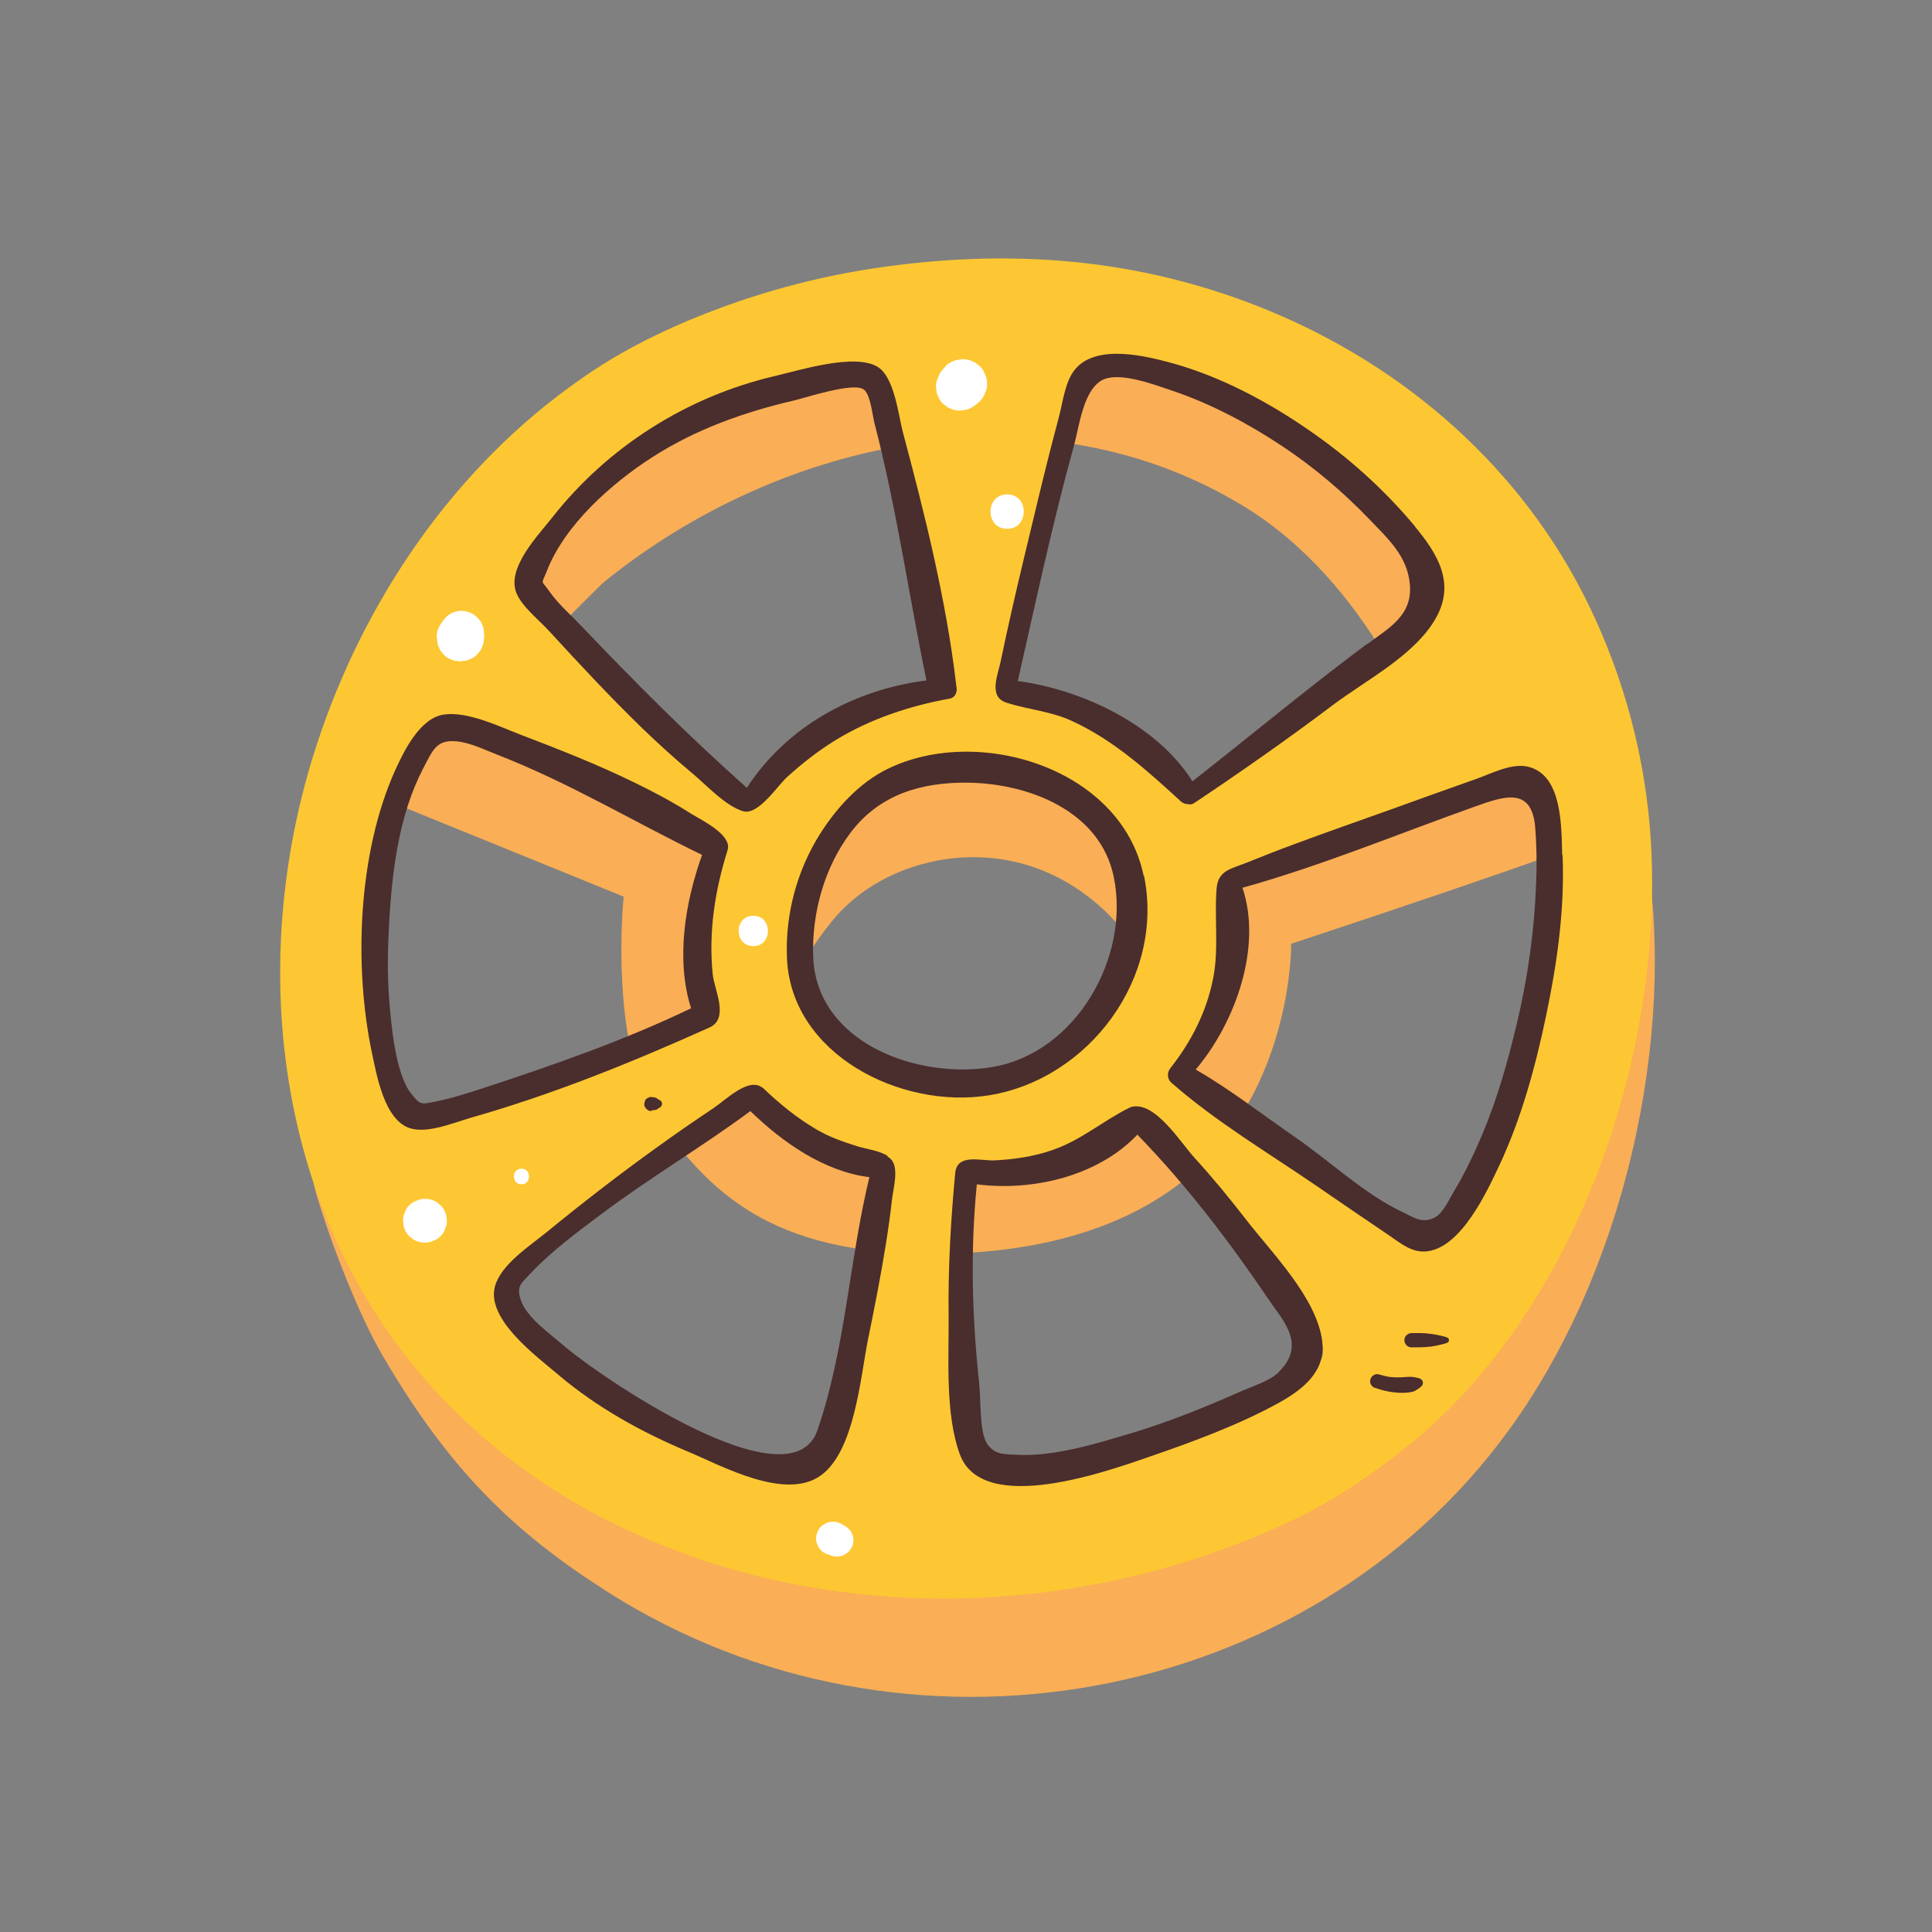 <?xml version="1.0" encoding="UTF-8"?>
<svg id="Capa_2" data-name="Capa 2" xmlns="http://www.w3.org/2000/svg" viewBox="0 0 100 100">
  <rect x="0" y="0" width="100" height="100" fill="#808080" stroke="none"/>
  <defs>
    <style>
      .cls-1 {
        fill: #fff;
      }

      .cls-2 {
        fill: #fdc733;
      }

      .cls-3 {
        fill: none;
      }

      .cls-4 {
        fill: #4a2d2d;
      }

      .cls-5 {
        fill: #faae55;
      }
    </style>
  </defs>
  <g id="COLOR">
    <g>
      <rect class="cls-3" width="100" height="100"/>
      <g>
        <g>
          <g>
            <path class="cls-5" d="M34.36,58.41c2.34,2.95,5.23,6.58,14.16,6.49,9.2-.09,13.35-3.81,15.15-6.31,3.25-4.51,3.16-9.74,3.16-9.74,0,0,16.14-5.32,16.41-5.77.27-.45-2.44-7.12-4.42-6.76-1.98.36-16.77,7.31-16.96,7.67-.18.36.99,8.03-4.24,10.37-5.23,2.34-12.09,3.7-14.61,2.34-2.53-1.35-4.24-3.43-4.24-3.43,0,0,0-9.38-.36-10.37s-16.59-8.48-17.41-7.94-2.25,5.95-1.8,6.13,13.08,5.32,13.08,5.32c0,0-.86,8.29,2.07,12Z"/>
            <path class="cls-5" d="M15.51,54.72c.53,1.06.34,3.17.57,4.37.28,1.45-.1,1.43.33,2.84.73,2.43,2.14,6.11,3.43,8.3,3.47,5.91,6.75,9.07,11.63,12.18,15.33,9.74,36.16,6,46.63-8.39,6.49-8.93,8.78-21.75,6.94-30.75,0,0-3.38,25.6-20.72,32.33-17.34,6.73-34.84-.17-38.38-3.53-3.53-3.37-10.43-17.34-10.43-17.34Z"/>
            <path class="cls-5" d="M26.88,34.27c.27.08,3.93-3.78,4.44-4.19,9.18-7.4,22.57-10.29,33.08-3.86,3.18,1.94,5.59,4.87,7.31,7.76l6.31-3.88s-6.76-11-18.31-13.26c-11.54-2.25-21.46.27-27.6,3.97-6.13,3.7-9.47,12.09-9.47,12.09l4.24,1.38Z"/>
            <path class="cls-5" d="M50.23,37.49c-11.36.95-9.71,15.43-9.71,15.43.3-2.02,1.37-3.85,2.68-5.4,1.68-1.98,4.34-3.08,6.92-3.15,4.15-.11,7.59,2.38,9.44,5.97h.14s1.89-13.8-9.47-12.85Z"/>
            <g>
              <path class="cls-3" d="M41.13,48.92c.13,5.59,5.87,7.68,10.69,6.76,4.61-.88,7.81-5.36,6.82-10.04-.86-4.09-5.14-6.35-9.09-6.02-4.65.4-8.53,4.6-8.42,9.3Z"/>
              <path class="cls-3" d="M67.08,67.27c-.97-1.33-2.11-2.52-3.16-3.78-1.44-1.74-3.1-3.34-4.35-5.12-.38-.54-.79-1.29-1.5-.82-2.28,1.52-4.78,2.16-7.49,2.38-.95.08-.78,1.17-.76,1.88.09,2.44.11,4.63.2,6.96.08,2.02.04,3.64.09,5.84.02.64.2,1.66,1.01,1.61,6.19-.34,11.94-1.85,16.98-5.56.55-.4.37-1.12.13-1.65-.29-.64-.75-1.19-1.16-1.75Z"/>
              <path class="cls-3" d="M52.16,36.35c3.43.48,6.45,2.03,8.72,4.66.49.57,1.05.26,1.45-.15,1.79-1.8,4.04-3.17,6-4.77,1.23-1.01,2.51-1.94,3.73-2.96.6-.5,1.19-1.03,1.74-1.59.27-.28.53-.57.79-.86.37-.41.69-.84.31-1.37-4.39-6.17-10.85-9.4-18.19-10.72-.87-.16-1.16.65-1.32,1.28-.64,2.51-1.15,5.02-1.8,7.46-.68,2.56-1.36,4.92-1.98,7.71-.13.57-.18,1.2.54,1.3Z"/>
              <path class="cls-3" d="M63,46.23c.45,3.1-.48,5.89-2.16,8.47-.44.69.25,1.27.74,1.67.71.57,1.47,1.1,2.21,1.64.96.71,1.92,1.41,2.89,2.1,1.96,1.39,3.97,3.22,6.19,4.15,0,0,.01,0,.02,0,.46.36,1.18.66,1.63.01,4.74-6.9,6.62-15.33,5.33-23.59-.02-.1-.05-.18-.08-.26,0-.01-.01-.02-.02-.03-.25-.49-.83-.38-1.34-.21-5.34,1.77-9.37,3.24-14.38,4.86-.53.17-1.15.37-1.03,1.19Z"/>
              <path class="cls-3" d="M45.54,59.77c-2.17-.42-4.6-1.44-6.2-3-.58-.56-5.45,3.71-7.46,5.32-1.85,1.48-3.94,2.78-5.59,4.48-.61.63.04,1.22.44,1.73.77.99,1.7,1.87,2.68,2.66.8.65,1.68,1.16,2.53,1.73,2.44,1.39,5.14,2.34,7.88,2.93.68.14,1.36.27,2.05.36.76.11,1.04-.62,1.15-1.17.92-4.51,3.32-14.89,2.52-15.04Z"/>
              <path class="cls-3" d="M20.29,57.02c.1.29.28.56.54.71.11.06.22.1.33.12.77.15,1.73-.28,2.46-.49,1.76-.52,3.46-1.23,5.2-1.81,2.27-.77,8.36-2.28,8.15-3.14-.62-2.51-.59-5.1.22-7.49.27-.81-.4-1.02-1.01-1.39-.84-.5-5.04-2.29-6.24-2.84-2.36-1.07-4.71-2.16-7.01-3.35-.56-.29-.95.35-1.12.79-.27.68-.49,1.39-.7,2.09-.5,1.63-.86,3.31-1.1,5-.48,3.39-.47,6.84.05,10.22.08.52.06,1.08.23,1.58Z"/>
              <path class="cls-3" d="M27.63,31.16c.42.6.88,1.17,1.35,1.73.94,1.12,1.96,2.17,2.99,3.21.99,1,1.98,2.01,3.05,2.94.66.58,1.33,1.15,2.07,1.63.53.34,1.55,1.11,2.08.42,2.23-2.9,5.24-4.44,8.82-4.98.61-.09.42-.64.33-1.13-.59-2.98-1.1-5.03-1.59-7.55-.26-1.34-.45-2.69-.64-4.05-.09-.68-.19-1.35-.29-2.03-.05-.35-.1-.69-.16-1.04-.05-.28-.05-.61-.16-.87-.11-.26-.33-.41-.61-.42-.08-.01-.16-.02-.25,0-2.87.5-5.67,1.38-8.27,2.68-2.58,1.29-4.95,2.97-7.03,4.96-.44.42-.86.85-1.28,1.3-.39.42-.95.9-1.15,1.45-.08.22-.05.44.04.66.16.39.5.77.71,1.07Z"/>
              <path class="cls-2" d="M31.37,78.65c10.98,5.63,24.57,5.27,35.61,0,2.15-1.03,4.09-2.36,5.94-3.85,8.68-7.01,13.19-20.18,12.53-31.24-.26-4.27-1.38-8.49-3.26-12.33-3.42-6.98-9.41-12.23-16.56-15.17-3.23-1.33-6.65-2.18-10.13-2.51-3.44-.33-6.92-.17-10.34.35-3.48.53-6.89,1.53-10.11,2.94-1.54.68-3.05,1.47-4.45,2.41-.01,0-.03.02-.04.03-.17.11-.34.23-.51.35-6.51,4.52-11.22,11.44-13.66,18.93-3.51,10.73-2.28,23.16,4.98,32.08,2.77,3.41,6.2,6.07,10,8.02ZM43.02,74.81c-.11.56-.39,1.28-1.15,1.17-.69-.1-1.37-.22-2.05-.36-2.75-.59-5.44-1.53-7.88-2.93-.86-.57-1.73-1.08-2.53-1.73-.97-.79-1.91-1.66-2.68-2.66-.4-.52-1.05-1.11-.44-1.73,1.65-1.71,3.74-3.01,5.59-4.48,2.01-1.61,6.88-5.88,7.46-5.32,1.6,1.56,4.03,2.58,6.2,3,.8.15-1.6,10.53-2.52,15.04ZM68.11,70.68c-5.04,3.71-10.79,5.22-16.98,5.56-.81.05-1-.98-1.01-1.61-.05-2.21-.01-3.82-.09-5.84-.09-2.34-.11-4.53-.2-6.96-.03-.72.04-1.21.99-1.29,2.7-.22,5.12-.87,7.4-2.39.71-.47.97-.32,1.35.23,1.26,1.78,2.91,3.38,4.35,5.12,1.05,1.27,2.19,2.45,3.16,3.78.41.56.87,1.11,1.16,1.75.25.54.42,1.25-.13,1.65ZM78.41,40.18c.51-.17,1.08-.28,1.34.21,0,.01.01.02.02.03.04.08.07.16.08.26,1.29,8.26-.59,16.69-5.33,23.59-.44.65-1.16.35-1.63-.01,0,0-.01,0-.02,0-2.22-.93-4.23-2.76-6.19-4.15-.97-.69-1.94-1.39-2.89-2.1-.73-.54-1.5-1.07-2.21-1.64-.49-.4-.79-.42-.35-1.11,1.68-2.58,2.57-5.87,2.12-8.97-.12-.81.14-1.07.67-1.24,5.01-1.62,9.05-3.09,14.38-4.86ZM51.62,35.05c.61-2.79,1.3-5.14,1.98-7.71.65-2.44,1.16-4.95,1.8-7.46.16-.63.45-1.43,1.32-1.28,7.34,1.31,17.87,7.97,17.09,12.94-.12.78-1.14,1.08-1.74,1.59-1.22,1.02-2.5,1.96-3.73,2.96-1.96,1.6-4.21,2.97-6,4.77-.41.41-.97.72-1.45.15-2.27-2.63-5.29-4.19-8.72-4.66-.72-.1-.66-.73-.54-1.3ZM58.64,45.64c.99,4.67-2.22,9.16-6.82,10.04-4.82.92-10.56-1.17-10.69-6.76-.11-4.69,3.77-8.9,8.42-9.3,3.95-.34,8.23,1.93,9.09,6.02ZM26.88,29.43c.2-.56.76-1.03,1.15-1.45.41-.44.84-.88,1.28-1.3,2.08-1.99,4.45-3.68,7.03-4.96,2.61-1.3,5.41-2.18,8.27-2.68.09-.02.17-.01.25,0,.28,0,.5.16.61.42.11.27.11.59.16.87.06.35.11.69.16,1.04.1.67.19,1.35.29,2.03.19,1.35.38,2.71.64,4.05.49,2.51,1.01,4.57,1.59,7.55.1.49.28,1.04-.33,1.13-3.59.53-6.59,2.08-8.82,4.98-.53.69-1.55-.08-2.08-.42-.74-.48-1.41-1.05-2.07-1.63-1.06-.93-2.05-1.94-3.05-2.94-1.03-1.04-2.05-2.09-2.99-3.21-.47-.56-.92-1.13-1.35-1.73-.21-.3-.56-.68-.71-1.07-.09-.22-.12-.44-.04-.66ZM20.01,45.22c.24-1.69.61-3.36,1.1-5,.21-.7.43-1.42.7-2.09.17-.44.56-1.07,1.12-.79,2.3,1.19,4.65,2.28,7.01,3.35,1.2.55,5.4,2.34,6.24,2.84.61.37,1.29.58,1.01,1.39-.81,2.4-.85,4.98-.22,7.49.21.86-5.88,2.37-8.15,3.14-1.74.58-3.44,1.29-5.2,1.81-.73.21-1.69.64-2.46.49-.12-.02-.23-.06-.33-.12-.26-.15-.44-.42-.54-.71-.18-.5-.16-1.06-.23-1.58-.51-3.38-.53-6.84-.05-10.22Z"/>
            </g>
            <path class="cls-4" d="M49.49,35.47s0-.03,0-.05c-.52-4.39-1.62-8.79-2.76-13.06-.23-.88-.43-2.79-1.27-3.35-1.17-.77-4.12.17-5.34.45-4.55,1.06-8.66,3.66-11.54,7.33-.72.92-2.35,2.58-1.86,3.88.27.71,1.2,1.44,1.7,1.99,1.57,1.71,3.16,3.42,4.83,5.04.84.81,1.7,1.59,2.6,2.34.71.59,1.71,1.69,2.62,1.95.78.22,1.76-1.31,2.28-1.78.77-.7,1.59-1.34,2.48-1.89,1.81-1.11,3.84-1.78,5.92-2.16.33-.06.43-.41.34-.68ZM38.65,40.77c-2.99-2.65-5.82-5.49-8.57-8.38-.53-.56-1.19-1.13-1.63-1.76-.46-.66-.44-.32-.16-1.04.93-2.42,3.36-4.57,5.48-5.93,2.24-1.44,4.74-2.33,7.32-2.93.57-.13,3-.94,3.59-.59.37.21.48,1.37.58,1.75,1.14,4.39,1.78,8.89,2.69,13.33-3.73.47-7.22,2.37-9.29,5.55Z"/>
            <path class="cls-4" d="M37.66,44c.25-.8-1.39-1.57-1.9-1.89-.93-.59-1.9-1.11-2.89-1.59-1.94-.95-3.95-1.74-5.97-2.51-1.09-.42-2.74-1.22-3.96-1.02-1.23.21-2.04,1.9-2.5,2.91-1.91,4.27-2.14,10.12-1.18,14.64.24,1.12.64,3.45,1.97,3.86.91.28,2.26-.29,3.12-.54,4.26-1.21,8.35-2.87,12.38-4.68,1.03-.47.24-1.95.16-2.75-.22-2.21.11-4.32.77-6.43ZM22.53,57.02c-.76.15-.77.17-1.23-.39-.85-1.04-1.06-3.68-1.16-4.95-.1-1.29-.07-2.6,0-3.89.15-2.68.5-5.59,1.76-8.01.51-.97.69-1.5,1.72-1.41.7.06,1.47.44,2.11.69,3.69,1.43,7.06,3.47,10.61,5.19-.88,2.46-1.37,5.41-.57,7.94-3.46,1.66-7.15,2.95-10.79,4.14-.8.26-1.63.53-2.46.69Z"/>
            <path class="cls-4" d="M45.93,59.82c-.43-.27-1.16-.36-1.56-.49-.73-.23-1.45-.48-2.11-.87-1.01-.59-1.91-1.33-2.75-2.13-.02-.02-.04-.03-.06-.04-.71-.55-1.91.66-2.51,1.06-.99.66-1.96,1.33-2.93,2.03-1.95,1.4-3.86,2.88-5.72,4.4-.84.69-2.36,1.66-2.67,2.8-.47,1.71,2.18,3.64,3.27,4.57,2,1.7,4.32,2.98,6.73,3.99,1.76.74,5.01,2.54,6.85,1.24,1.78-1.26,2.07-5.15,2.46-7.06.33-1.61.65-3.23.91-4.85.13-.8.24-1.59.33-2.39.06-.54.36-1.57-.02-2.04-.06-.07-.13-.13-.22-.19ZM42.31,74.03c-1.38,4-11.33-2.81-13.18-4.42-.68-.59-1.88-1.43-2.17-2.31-.24-.71-.02-.84.52-1.41,1.09-1.15,2.39-2.11,3.66-3.06,2.49-1.87,5.2-3.47,7.7-5.32,1.65,1.61,3.82,3.13,6.16,3.42-1.05,4.33-1.23,8.86-2.69,13.1Z"/>
            <path class="cls-4" d="M68.44,69.44c-.27-2.25-2.61-4.59-3.94-6.31-.85-1.1-1.73-2.17-2.67-3.2-.72-.79-2.04-2.93-3.24-2.64-.04,0-.08.02-.12.04-1.38.68-2.5,1.68-3.98,2.19-.97.34-1.99.49-3.01.54-.75.03-1.95-.37-2.04.67-.23,2.46-.37,4.89-.34,7.36.02,2.2-.19,5.08.58,7.18,1.19,3.26,7.86.8,9.9.1,2.21-.76,4.59-1.64,6.63-2.77,1.22-.68,2.41-1.61,2.23-3.15ZM66.18,71.03c-.47.46-1.38.73-1.96.99-1.85.82-3.72,1.58-5.66,2.16-1.8.54-4.01,1.22-5.89,1.12-.66-.03-1.21.02-1.6-.61-.38-.62-.3-2.35-.39-3.11-.37-3.45-.46-6.84-.12-10.28,2.89.37,6.27-.42,8.31-2.57,2.53,2.6,4.75,5.51,6.78,8.51.74,1.1,2.01,2.34.52,3.79Z"/>
            <path class="cls-4" d="M80.86,44.26c-.05-1.37.04-4.13-1.75-4.57-.87-.22-1.95.37-2.71.63-1.45.51-2.89,1.03-4.33,1.55-1.67.6-3.35,1.18-5.01,1.8-.85.31-1.69.64-2.53.98-.79.32-1.49.39-1.56,1.35-.12,1.53.12,3.09-.17,4.6-.34,1.76-1.13,3.3-2.23,4.7-.22.29-.11.64.12.79,0,0,0,.01.02.02,2.26,1.97,4.95,3.57,7.43,5.27,1.23.85,2.47,1.69,3.71,2.53.61.41,1.21.95,2.01.86,1.79-.21,3.11-3.11,3.75-4.46,1.14-2.44,1.86-5.08,2.41-7.71.58-2.75.97-5.52.86-8.34ZM79.51,45.72c-.09,2.45-.43,4.88-1,7.27-.47,1.97-1.02,3.92-1.81,5.78-.41.96-.86,1.92-1.4,2.82-.24.39-.58,1.15-.96,1.38-.7.44-1.23,0-1.8-.26-1.9-.9-3.75-2.64-5.49-3.84-1.7-1.17-3.37-2.48-5.16-3.51,2.06-2.44,3.45-6.34,2.42-9.41,4.1-1.14,8.08-2.8,12.08-4.22,1.42-.5,2.89-1.04,3.07,1.08.08.97.09,1.94.05,2.91Z"/>
            <path class="cls-4" d="M73.26,27.27c-1.62-1.95-3.52-3.65-5.62-5.08-2.1-1.44-4.46-2.69-6.92-3.38-1.42-.39-3.94-1.02-5.06.29-.54.63-.65,1.75-.86,2.52-.39,1.46-.76,2.93-1.11,4.4-.43,1.79-.87,3.59-1.28,5.39-.21.94-.42,1.87-.61,2.81-.15.72-.67,1.85.32,2.16,1.14.36,2.28.43,3.39.95,2.13.98,3.9,2.58,5.61,4.15.11.1.24.14.36.14.11.03.23.02.34-.06,2.44-1.63,4.81-3.29,7.16-5.06,1.72-1.3,4.3-2.6,5.37-4.56.97-1.78.06-3.27-1.1-4.67ZM70.73,33.35c-3.07,2.29-6,4.73-9.01,7.09-1.84-2.92-5.69-4.74-9.04-5.19.93-4.09,1.8-8.19,2.92-12.23.26-.94.48-2.98,1.57-3.4.92-.35,2.63.31,3.53.61,2,.68,3.92,1.7,5.68,2.87,1.65,1.1,3.16,2.38,4.53,3.81.96,1,1.92,1.88,2.06,3.29.16,1.63-1,2.25-2.23,3.16Z"/>
            <path class="cls-4" d="M59.19,45.31c-1.15-5.53-8.53-7.82-13.25-5.51-1.44.7-2.63,2-3.48,3.34-1.2,1.89-1.81,4.15-1.73,6.38.16,5.05,5.91,7.92,10.48,7.17,5.17-.85,9.09-6.1,8-11.38ZM51.42,55.22c-3.85.68-9.16-1.2-9.33-5.7-.08-2.25.58-4.64,1.95-6.44,1.49-1.96,3.64-2.59,6.02-2.57,3.16.03,6.89,1.45,7.59,4.89.85,4.15-1.95,9.07-6.24,9.82Z"/>
          </g>
          <path class="cls-1" d="M23.96,31.62c-.32-.02-.67.1-.89.34-.08.09-.15.19-.22.29-.16.21-.27.48-.24.76l.04.33.12.29.19.25c.11.12.24.2.39.25.1.06.2.08.31.08.11.03.22.03.33,0,.11,0,.21-.03.31-.08.15-.05.28-.13.39-.25.07-.08.16-.18.21-.27l.12-.3.04-.33s0-.09,0-.14c0-.07-.01-.12-.02-.2,0-.11-.03-.2-.08-.3-.03-.1-.08-.19-.15-.26-.1-.12-.21-.23-.35-.31-.16-.09-.33-.13-.51-.15h0Z"/>
          <path class="cls-1" d="M21.99,64.32c.16,0,.3-.03.44-.1.14-.05.26-.12.37-.23.11-.1.19-.22.23-.37.07-.14.1-.28.1-.44l-.04-.3c-.05-.19-.15-.36-.29-.5l-.23-.18c-.18-.1-.37-.15-.57-.15-.16,0-.3.03-.44.1-.14.05-.26.12-.37.23-.11.1-.19.22-.23.37-.07.14-.1.28-.1.44l.04.3c.05.19.15.36.29.5l.23.18c.18.1.37.15.57.15h0Z"/>
          <path class="cls-1" d="M26.99,61.3c.52,0,.52-.81,0-.81s-.52.81,0,.81h0Z"/>
          <path class="cls-1" d="M38.99,48.97c1.01,0,1.01-1.57,0-1.57s-1.01,1.57,0,1.57h0Z"/>
          <path class="cls-1" d="M48.93,18.99c-.14.11-.23.26-.32.41l-.12.3c-.05.16-.06.33-.02.49,0,.11.03.22.08.31.05.15.14.29.26.4l.25.19.3.12c.16.05.33.06.49.02.16,0,.32-.06.46-.15.03-.02.06-.04.09-.05l.26-.2.02-.02s.03-.03.04-.05c.12-.11.21-.25.26-.41.08-.15.12-.31.11-.49,0-.17-.03-.34-.11-.49-.05-.16-.14-.29-.26-.41l-.26-.2c-.2-.11-.41-.17-.64-.17l-.34.05c-.21.06-.4.17-.56.32h0Z"/>
          <path class="cls-1" d="M52.13,27.37c1.14,0,1.15-1.78,0-1.78s-1.15,1.78,0,1.78h0Z"/>
          <path class="cls-1" d="M42.89,80.46l.11.05s.03.01.05.02c.09.03.18.03.27.04l.23-.03.2-.09.17-.13c.08-.08.14-.17.18-.27.04-.07.06-.14.06-.21.02-.08.02-.15,0-.23,0-.08-.02-.15-.06-.21-.03-.11-.09-.2-.18-.27-.1-.11-.24-.18-.36-.25-.21-.12-.44-.14-.67-.09-.15.04-.28.12-.39.22-.09.08-.15.17-.18.28-.05.1-.08.22-.08.34,0,.12.02.23.08.34.04.11.1.2.18.28.11.11.24.18.39.22h0Z"/>
        </g>
        <path class="cls-4" d="M71.17,71.83c.4.15.82.24,1.25.26.23.01.47,0,.69-.05.11-.03.2-.09.29-.15.11-.08.25-.16.25-.31,0-.25-.28-.26-.46-.3-.22-.04-.46,0-.68.01-.09,0-.18,0-.27,0-.05,0-.1,0-.16-.01-.01,0-.16-.02-.09,0-.21-.03-.41-.08-.61-.14-.18-.06-.41.07-.45.26-.05.21.06.38.26.45h0Z"/>
        <path class="cls-4" d="M73.05,69.74c.33,0,.66,0,.99-.04.15-.02.29-.04.44-.08s.31-.06.45-.13c.09-.05.09-.2,0-.25-.13-.06-.29-.09-.43-.12-.15-.04-.3-.06-.45-.08-.33-.05-.66-.04-.99-.04-.19,0-.38.17-.37.37s.16.37.37.37h0Z"/>
        <path class="cls-4" d="M33.73,57.47h.06s.02-.01.03-.01c0,0,0,0,.01,0,.03,0,.07,0,.1-.01l.08-.03.07-.05s0,0,0,0l.02-.02.03-.03-.05.04h0s-.04.02-.06.02c.02,0,.04-.02.06-.02l.06-.02.05-.04s.03-.04.04-.05c0,0,0-.01.01-.02.04-.05.04-.15,0-.2,0,0,0,0-.01-.01-.01-.02-.02-.04-.04-.05,0,0-.02-.01-.03-.02-.02-.02-.05-.04-.08-.04-.02,0-.04-.02-.06-.02l.06.03h0s.04.03.05.04c-.06-.06-.12-.12-.21-.15-.04,0-.08-.01-.11-.02h-.03s-.04,0-.07-.01c-.05,0-.1,0-.14.03-.04.01-.08.04-.12.07-.04.03-.06.07-.07.12-.02.04-.03.09-.03.14v.1c.03.06.06.11.11.16l.07.06c.06.03.12.05.18.05h0Z"/>
      </g>
    </g>
  </g>
</svg>